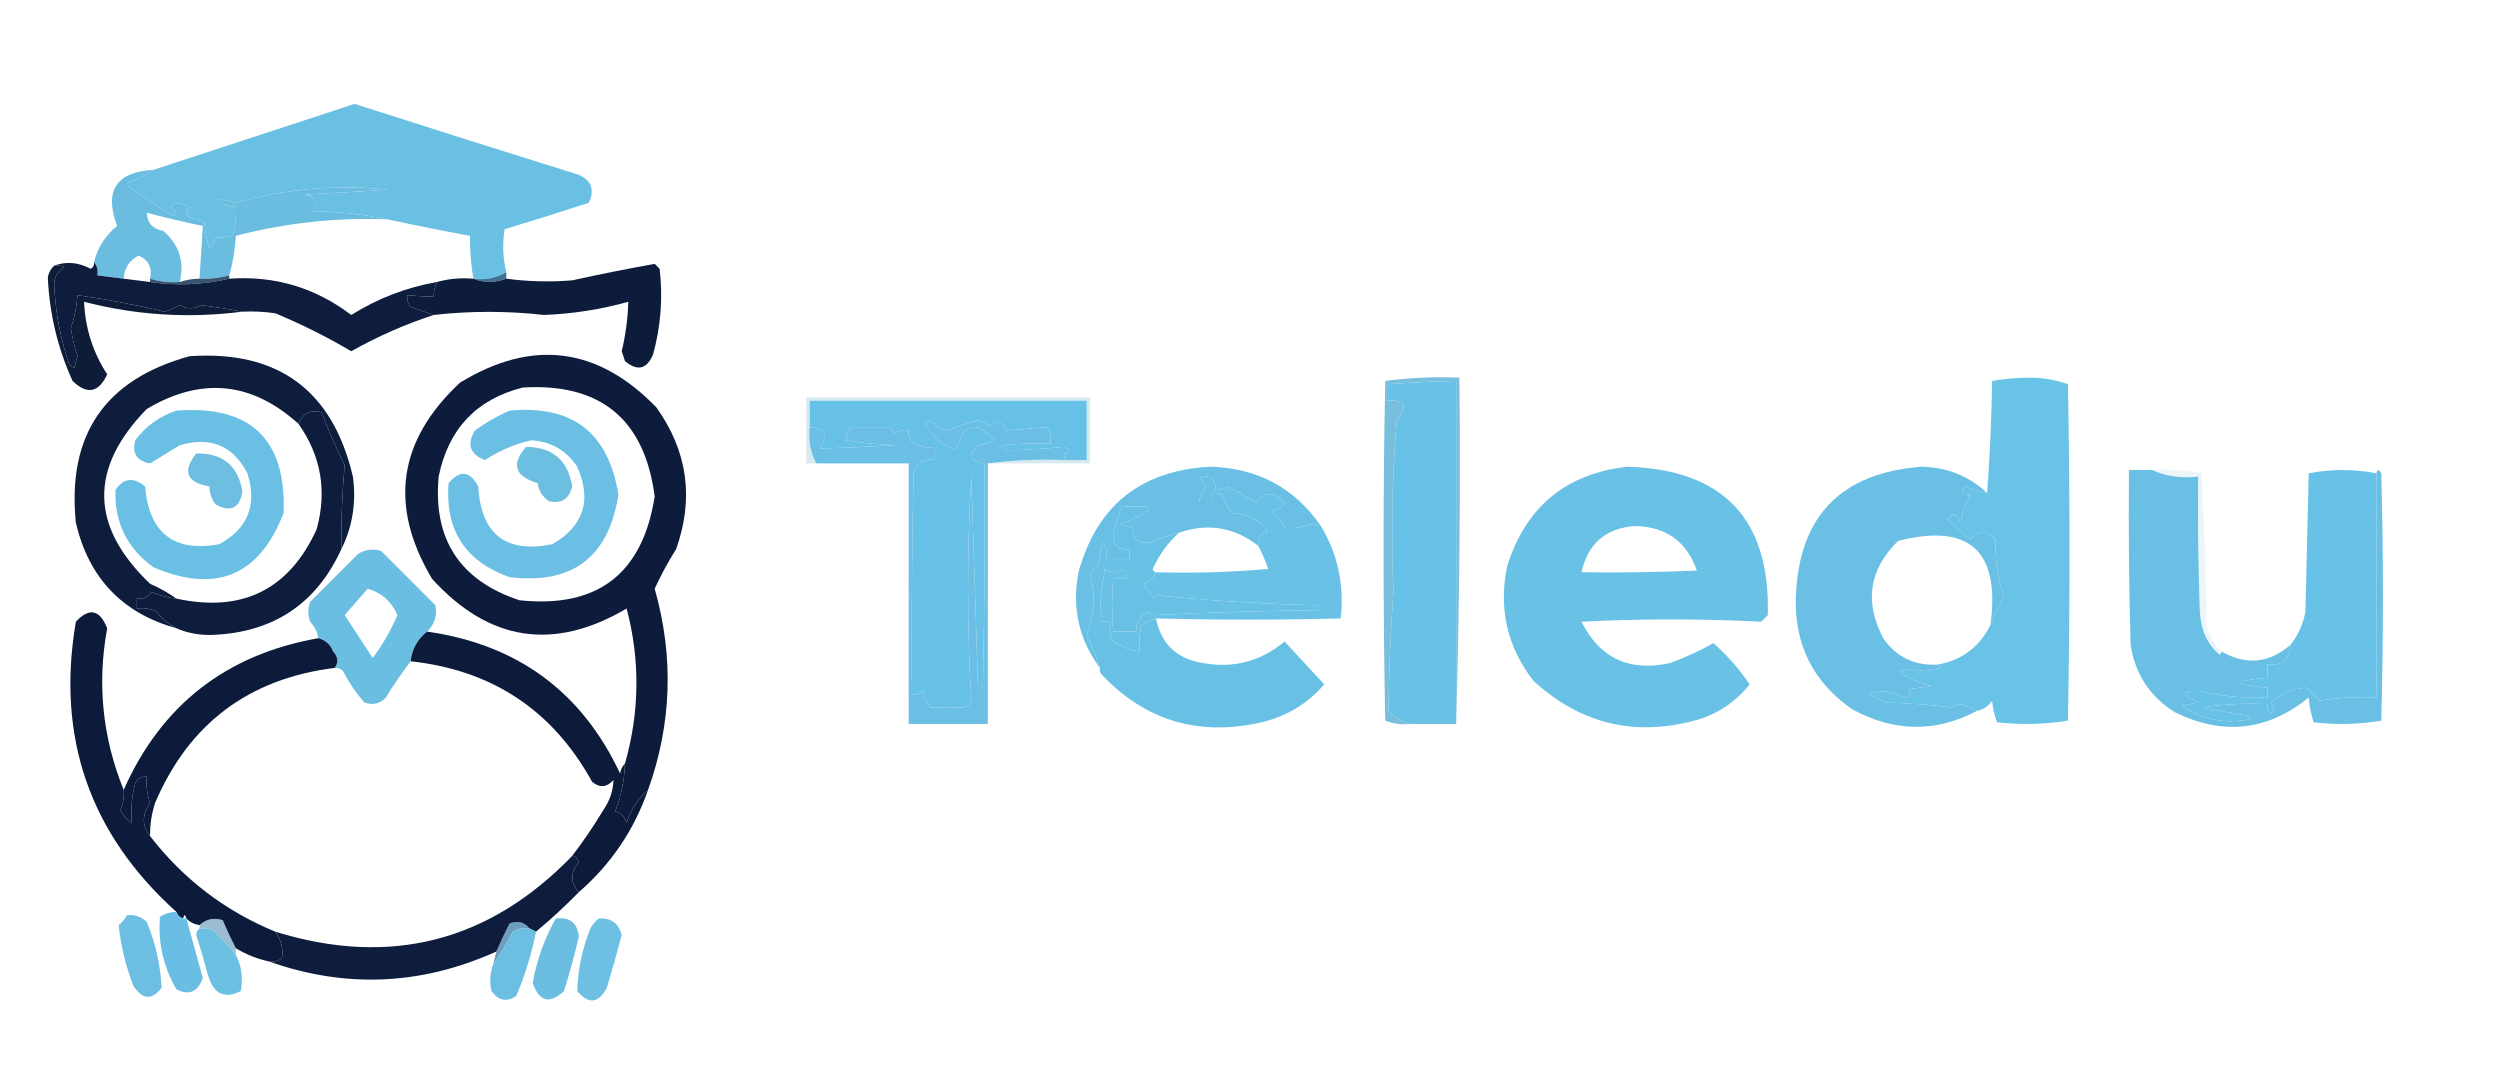 <?xml version="1.0" encoding="UTF-8"?>
<!DOCTYPE svg PUBLIC "-//W3C//DTD SVG 1.1//EN" "http://www.w3.org/Graphics/SVG/1.1/DTD/svg11.dtd">
<svg xmlns="http://www.w3.org/2000/svg" version="1.1" width="758px" height="329px" style="shape-rendering:geometricPrecision; text-rendering:geometricPrecision; image-rendering:optimizeQuality; fill-rule:evenodd; clip-rule:evenodd" xmlns:xlink="http://www.w3.org/1999/xlink">
<g><path style="opacity:1" fill="#6ac0e3" d="M 153.5,82.5 C 150.495,84.299 147.162,84.966 143.5,84.5C 142.8,80.202 142.467,75.869 142.5,71.5C 134.021,69.938 125.688,68.271 117.5,66.5C 110.058,64.966 102.391,64.132 94.5,64C 96.821,61.595 96.155,59.928 92.5,59C 100.844,58.574 109.177,58.074 117.5,57.5C 126.063,58.344 134.563,59.677 143,61.5C 147.562,60.568 152.062,59.401 156.5,58C 140.613,52.038 124.447,46.871 108,42.5C 91.262,47.08 74.762,52.247 58.5,58C 61.292,58.542 63.958,59.376 66.5,60.5C 67.635,62.213 69.302,62.88 71.5,62.5C 71.74,65.579 71.407,68.579 70.5,71.5C 68.979,71.88 67.313,72.046 65.5,72C 64.929,73.205 64.262,74.372 63.5,75.5C 62.682,72.893 62.182,70.226 62,67.5C 60.601,66.773 59.101,66.273 57.5,66C 56.167,65 56.167,64 57.5,63C 55.55,61.504 53.55,61.337 51.5,62.5C 52.167,63.167 52.833,63.833 53.5,64.5C 53.167,64.833 52.833,65.167 52.5,65.5C 47.817,62.627 43.317,59.627 39,56.5C 38.833,56.167 38.667,55.833 38.5,55.5C 41.904,54.24 44.57,52.907 46.5,51.5C 66.725,44.87 87.058,38.203 107.5,31.5C 130.131,38.766 152.797,45.932 175.5,53C 179.382,54.752 180.382,57.585 178.5,61.5C 170.02,64.272 161.52,66.938 153,69.5C 152.294,73.887 152.46,78.22 153.5,82.5 Z M 117.5,57.5 C 102.09,55.882 86.757,57.215 71.5,61.5C 69.865,60.954 68.199,60.62 66.5,60.5C 63.958,59.376 61.292,58.542 58.5,58C 74.762,52.247 91.262,47.08 108,42.5C 124.447,46.871 140.613,52.038 156.5,58C 152.062,59.401 147.562,60.568 143,61.5C 134.563,59.677 126.063,58.344 117.5,57.5 Z"/></g>
<g><path style="opacity:1" fill="#6bbde0" d="M 46.5,51.5 C 44.57,52.907 41.904,54.24 38.5,55.5C 38.667,55.833 38.833,56.167 39,56.5C 43.317,59.627 47.817,62.627 52.5,65.5C 52.833,65.167 53.167,64.833 53.5,64.5C 52.833,63.833 52.167,63.167 51.5,62.5C 53.55,61.337 55.55,61.504 57.5,63C 56.167,64 56.167,65 57.5,66C 59.101,66.273 60.601,66.773 62,67.5C 62.182,70.226 62.682,72.893 63.5,75.5C 64.262,74.372 64.929,73.205 65.5,72C 67.313,72.046 68.979,71.88 70.5,71.5C 71.407,68.579 71.74,65.579 71.5,62.5C 69.302,62.88 67.635,62.213 66.5,60.5C 68.199,60.62 69.865,60.954 71.5,61.5C 86.757,57.215 102.09,55.882 117.5,57.5C 109.177,58.074 100.844,58.574 92.5,59C 96.155,59.928 96.821,61.595 94.5,64C 102.391,64.132 110.058,64.966 117.5,66.5C 101.911,65.918 86.578,67.585 71.5,71.5C 71.283,75.705 70.617,79.705 69.5,83.5C 66.57,84.299 63.57,84.632 60.5,84.5C 60.833,79.167 61.167,73.833 61.5,68.5C 55.792,67.323 50.126,65.99 44.5,64.5C 44.626,67.595 46.293,69.428 49.5,70C 54.336,74.189 56.003,79.355 54.5,85.5C 51.392,85.736 48.392,85.403 45.5,84.5C 46.21,81.115 45.044,78.781 42,77.5C 39.208,78.93 37.708,81.264 37.5,84.5C 34.833,84.167 32.167,83.833 29.5,83.5C 29.768,81.901 29.434,80.568 28.5,79.5C 29.591,75.069 31.924,71.402 35.5,68.5C 31.519,57.823 35.185,52.156 46.5,51.5 Z"/></g>
<g><path style="opacity:0.91" fill="#2f648c" d="M 153.5,82.5 C 153.5,83.167 153.5,83.833 153.5,84.5C 150.064,85.781 146.731,85.781 143.5,84.5C 147.162,84.966 150.495,84.299 153.5,82.5 Z"/></g>
<g><path style="opacity:0.925" fill="#274868" d="M 69.5,83.5 C 69.5,83.833 69.5,84.167 69.5,84.5C 61.443,86.365 53.443,86.698 45.5,85.5C 45.5,85.167 45.5,84.833 45.5,84.5C 48.392,85.403 51.392,85.736 54.5,85.5C 56.435,84.85 58.435,84.517 60.5,84.5C 63.57,84.632 66.57,84.299 69.5,83.5 Z"/></g>
<g><path style="opacity:1" fill="#0e1c3b" d="M 131.5,95.5 C 129.26,94.736 126.927,93.902 124.5,93C 123.663,91.989 123.33,90.822 123.5,89.5C 126.214,89.75 128.881,89.917 131.5,90C 131.47,88.571 131.803,87.071 132.5,85.5C 135.962,84.518 139.629,84.185 143.5,84.5C 146.731,85.781 150.064,85.781 153.5,84.5C 160.149,85.38 166.816,85.546 173.5,85C 181.877,83.152 190.211,81.485 198.5,80C 199,80.5 199.5,81 200,81.5C 201.029,90.31 200.363,98.977 198,107.5C 196.11,111.961 193.276,112.628 189.5,109.5C 189.167,108.5 188.833,107.5 188.5,106.5C 189.688,101.562 190.355,96.562 190.5,91.5C 182.183,93.819 173.683,95.152 165,95.5C 153.773,94.246 142.606,94.246 131.5,95.5 Z"/></g>
<g><path style="opacity:0.992" fill="#0d1c3c" d="M 16.5,80.5 C 20.147,79.203 23.814,79.536 27.5,81.5C 28.297,81.043 28.631,80.376 28.5,79.5C 29.434,80.568 29.768,81.901 29.5,83.5C 32.167,83.833 34.833,84.167 37.5,84.5C 40.167,84.833 42.833,85.167 45.5,85.5C 53.443,86.698 61.443,86.365 69.5,84.5C 83.239,83.525 95.572,87.191 106.5,95.5C 114.567,90.461 123.234,87.127 132.5,85.5C 131.803,87.071 131.47,88.571 131.5,90C 128.881,89.917 126.214,89.75 123.5,89.5C 123.33,90.822 123.663,91.989 124.5,93C 126.927,93.902 129.26,94.736 131.5,95.5C 122.847,98.324 114.514,101.991 106.5,106.5C 99.081,102.124 91.414,98.29 83.5,95C 80.183,94.502 76.85,94.335 73.5,94.5C 69.483,93.747 65.316,93.08 61,92.5C 58.815,93.758 56.648,93.758 54.5,92.5C 53.059,93.304 51.559,93.971 50,94.5C 41.224,92.434 32.391,90.767 23.5,89.5C 23.259,92.897 22.593,96.231 21.5,99.5C 21.928,102.412 22.595,105.245 23.5,108C 23.167,109.167 22.833,110.333 22.5,111.5C 21.914,111.291 21.414,110.957 21,110.5C 18.447,103.115 16.947,95.448 16.5,87.5C 16.115,84.629 17.115,82.463 19.5,81C 18.552,80.517 17.552,80.35 16.5,80.5 Z"/></g>
<g><path style="opacity:0.991" fill="#0e1b37" d="M 16.5,80.5 C 17.552,80.35 18.552,80.517 19.5,81C 17.115,82.463 16.115,84.629 16.5,87.5C 16.947,95.448 18.447,103.115 21,110.5C 21.414,110.957 21.914,111.291 22.5,111.5C 22.833,110.333 23.167,109.167 23.5,108C 22.595,105.245 21.928,102.412 21.5,99.5C 22.593,96.231 23.259,92.897 23.5,89.5C 32.391,90.767 41.224,92.434 50,94.5C 51.559,93.971 53.059,93.304 54.5,92.5C 56.648,93.758 58.815,93.758 61,92.5C 65.316,93.08 69.483,93.747 73.5,94.5C 57.275,96.592 41.275,95.592 25.5,91.5C 25.831,99.494 28.165,106.827 32.5,113.5C 29.908,119.088 26.408,119.755 22,115.5C 17.467,105.504 14.967,95.004 14.5,84C 14.808,82.54 15.475,81.374 16.5,80.5 Z"/></g>
<g><path style="opacity:1" fill="#0e1d3c" d="M 103.5,166.5 C 103.408,157.994 103.741,149.494 104.5,141C 101.909,135.814 99.576,130.481 97.5,125C 94.114,124.119 91.78,125.286 90.5,128.5C 76.314,115.7 60.981,114.2 44.5,124C 26.967,141.961 27.3,159.628 45.5,177C 48.391,178.274 51.058,179.774 53.5,181.5C 50.882,181.221 48.382,180.554 46,179.5C 44.89,181.037 43.39,181.703 41.5,181.5C 41.5,182.5 41.5,183.5 41.5,184.5C 43.604,184.201 45.604,184.534 47.5,185.5C 49.162,187.652 51.162,189.318 53.5,190.5C 37.075,185.906 26.909,175.24 23,158.5C 20.307,131.875 31.807,115.042 57.5,108C 84.358,106.175 100.858,118.341 107,144.5C 108.066,152.314 106.899,159.647 103.5,166.5 Z"/></g>
<g><path style="opacity:0.32" fill="#7fb8cc" d="M 299.5,140.5 C 307.316,139.508 315.316,139.174 323.5,139.5C 325.5,139.5 327.5,139.5 329.5,139.5C 329.5,133.5 329.5,127.5 329.5,121.5C 301.5,121.5 273.5,121.5 245.5,121.5C 245.5,124.167 245.5,126.833 245.5,129.5C 245.036,133.502 245.702,137.169 247.5,140.5C 246.5,140.5 245.5,140.5 244.5,140.5C 244.5,133.833 244.5,127.167 244.5,120.5C 273.167,120.5 301.833,120.5 330.5,120.5C 330.5,127.167 330.5,133.833 330.5,140.5C 320.167,140.5 309.833,140.5 299.5,140.5 Z"/></g>
<g><path style="opacity:1" fill="#68c3e7" d="M 599.5,215.5 C 597.844,214.854 596.177,214.187 594.5,213.5C 593.558,213.608 592.725,213.941 592,214.5C 585.247,213.686 578.414,213.186 571.5,213C 569.941,212.02 568.274,211.187 566.5,210.5C 570.303,209.158 573.97,209.491 577.5,211.5C 579.569,211.176 579.902,210.342 578.5,209C 580.833,208.667 583.167,208.333 585.5,208C 581.87,207.051 578.537,205.551 575.5,203.5C 578.043,202.942 580.71,202.942 583.5,203.5C 585.167,203.167 586.833,202.833 588.5,202.5C 588.376,201.893 588.043,201.56 587.5,201.5C 594.8,200.209 600.133,196.209 603.5,189.5C 604.514,186.611 605.848,183.778 607.5,181C 605.736,175.454 604.902,169.62 605,163.5C 602.541,160.9 600.041,160.9 597.5,163.5C 594.893,161.767 592.56,159.767 590.5,157.5C 591.999,155.198 593.332,155.531 594.5,158.5C 594.998,155.407 595.998,152.574 597.5,150C 594.721,149.851 594.221,149.017 596,147.5C 598.087,148.397 600.254,149.064 602.5,149.5C 603.331,138.341 603.831,127.007 604,115.5C 607.75,114.85 611.584,114.517 615.5,114.5C 619.595,114.542 623.429,115.208 627,116.5C 627.63,150.367 627.63,184.367 627,218.5C 619.914,219.646 612.747,219.812 605.5,219C 604.736,216.931 604.236,214.764 604,212.5C 602.871,214.141 601.371,215.141 599.5,215.5 Z"/></g>
<g><path style="opacity:1" fill="#67c1e6" d="M 323.5,139.5 C 322.047,138.175 322.381,137.342 324.5,137C 323.975,136.308 323.308,135.808 322.5,135.5C 316.35,136.13 310.517,136.463 305,136.5C 304.5,136 304,135.5 303.5,135C 308.489,134.501 313.489,134.334 318.5,134.5C 318.66,132.801 318.494,131.134 318,129.5C 313.667,129.833 309.333,130.167 305,130.5C 303.579,127.378 301.913,127.044 300,129.5C 299.161,128.376 297.994,127.709 296.5,127.5C 293.366,128.241 290.366,129.241 287.5,130.5C 285.306,130.046 283.473,129.046 282,127.5C 281.5,127.833 281,128.167 280.5,128.5C 282.645,132.543 285.812,135.21 290,136.5C 291.981,128.256 295.815,127.256 301.5,133.5C 299.922,134.298 298.256,134.798 296.5,135C 293.513,138.208 294.18,140.041 298.5,140.5C 298.667,163.169 298.5,185.836 298,208.5C 297.586,208.043 297.086,207.709 296.5,207.5C 295.833,186.5 295.167,165.5 294.5,144.5C 293.178,167.202 293.178,189.869 294.5,212.5C 294.113,213.72 293.28,214.387 292,214.5C 288.813,214.402 285.646,214.402 282.5,214.5C 280.931,213.286 280.098,211.619 280,209.5C 278.989,210.337 277.822,210.67 276.5,210.5C 276.333,188.164 276.5,165.831 277,143.5C 277.938,140.277 280.105,138.944 283.5,139.5C 283.657,138.127 283.49,136.793 283,135.5C 280.872,135.927 278.705,135.427 276.5,134C 275.663,132.989 275.33,131.822 275.5,130.5C 273.856,130.286 272.356,130.62 271,131.5C 270.667,130.833 270.333,130.167 270,129.5C 266,129.5 262,129.5 258,129.5C 257.033,130.678 256.533,132.011 256.5,133.5C 261.467,134.329 266.467,134.829 271.5,135C 263.783,135.436 256.116,135.77 248.5,136C 251.466,132.096 250.466,129.929 245.5,129.5C 245.5,126.833 245.5,124.167 245.5,121.5C 273.5,121.5 301.5,121.5 329.5,121.5C 329.5,127.5 329.5,133.5 329.5,139.5C 327.5,139.5 325.5,139.5 323.5,139.5 Z"/></g>
<g><path style="opacity:0.954" fill="#72bcdc" d="M 441.5,219.5 C 441.5,184.833 441.5,150.167 441.5,115.5C 434.49,115.668 427.49,116.001 420.5,116.5C 420.5,118.167 420.5,119.833 420.5,121.5C 426.12,121.005 427.12,123.005 423.5,127.5C 422.083,144.833 421.75,162.166 422.5,179.5C 421.615,191.509 421.115,203.509 421,215.5C 422.792,217.628 424.958,218.961 427.5,219.5C 424.881,219.768 422.381,219.435 420,218.5C 419.333,184.167 419.333,149.833 420,115.5C 427.413,114.519 434.913,114.186 442.5,114.5C 442.832,149.671 442.498,184.671 441.5,219.5 Z"/></g>
<g><path style="opacity:1" fill="#68c1e6" d="M 441.5,219.5 C 436.833,219.5 432.167,219.5 427.5,219.5C 424.958,218.961 422.792,217.628 421,215.5C 421.115,203.509 421.615,191.509 422.5,179.5C 421.75,162.166 422.083,144.833 423.5,127.5C 427.12,123.005 426.12,121.005 420.5,121.5C 420.5,119.833 420.5,118.167 420.5,116.5C 427.49,116.001 434.49,115.668 441.5,115.5C 441.5,150.167 441.5,184.833 441.5,219.5 Z"/></g>
<g><path style="opacity:1" fill="#0d1c3c" d="M 196.5,239.5 C 193.439,242.097 191.273,245.43 190,249.5C 189.5,247.667 188.333,246.5 186.5,246C 188.271,241.694 189.271,236.861 189.5,231.5C 193.947,215.839 194.113,200.172 190,184.5C 167.934,197.516 148.268,194.516 131,175.5C 117.826,153.38 120.659,133.547 139.5,116C 161.362,102.667 181.195,105.167 199,123.5C 208.488,136.766 210.488,151.099 205,166.5C 202.562,170.377 200.395,174.377 198.5,178.5C 204.35,199.097 203.683,219.43 196.5,239.5 Z M 158.5,117.5 C 182.093,116.095 195.426,127.095 198.5,150.5C 194.844,173.985 181.178,184.485 157.5,182C 139.418,176.008 131.252,163.508 133,144.5C 135.939,130.065 144.439,121.065 158.5,117.5 Z"/></g>
<g><path style="opacity:1" fill="#6bbfe4" d="M 323.5,139.5 C 315.316,139.174 307.316,139.508 299.5,140.5C 299.5,166.833 299.5,193.167 299.5,219.5C 291.5,219.5 283.5,219.5 275.5,219.5C 275.5,193.167 275.5,166.833 275.5,140.5C 266.167,140.5 256.833,140.5 247.5,140.5C 245.702,137.169 245.036,133.502 245.5,129.5C 250.466,129.929 251.466,132.096 248.5,136C 256.116,135.77 263.783,135.436 271.5,135C 266.467,134.829 261.467,134.329 256.5,133.5C 256.533,132.011 257.033,130.678 258,129.5C 262,129.5 266,129.5 270,129.5C 270.333,130.167 270.667,130.833 271,131.5C 272.356,130.62 273.856,130.286 275.5,130.5C 275.33,131.822 275.663,132.989 276.5,134C 278.705,135.427 280.872,135.927 283,135.5C 283.49,136.793 283.657,138.127 283.5,139.5C 280.105,138.944 277.938,140.277 277,143.5C 276.5,165.831 276.333,188.164 276.5,210.5C 277.822,210.67 278.989,210.337 280,209.5C 280.098,211.619 280.931,213.286 282.5,214.5C 285.646,214.402 288.813,214.402 292,214.5C 293.28,214.387 294.113,213.72 294.5,212.5C 293.178,189.869 293.178,167.202 294.5,144.5C 295.167,165.5 295.833,186.5 296.5,207.5C 297.086,207.709 297.586,208.043 298,208.5C 298.5,185.836 298.667,163.169 298.5,140.5C 294.18,140.041 293.513,138.208 296.5,135C 298.256,134.798 299.922,134.298 301.5,133.5C 295.815,127.256 291.981,128.256 290,136.5C 285.812,135.21 282.645,132.543 280.5,128.5C 281,128.167 281.5,127.833 282,127.5C 283.473,129.046 285.306,130.046 287.5,130.5C 290.366,129.241 293.366,128.241 296.5,127.5C 297.994,127.709 299.161,128.376 300,129.5C 301.913,127.044 303.579,127.378 305,130.5C 309.333,130.167 313.667,129.833 318,129.5C 318.494,131.134 318.66,132.801 318.5,134.5C 313.489,134.334 308.489,134.501 303.5,135C 304,135.5 304.5,136 305,136.5C 310.517,136.463 316.35,136.13 322.5,135.5C 323.308,135.808 323.975,136.308 324.5,137C 322.381,137.342 322.047,138.175 323.5,139.5 Z"/></g>
<g><path style="opacity:1" fill="#6dbfe1" d="M 159.5,135.5 C 167.548,135.547 172.214,139.547 173.5,147.5C 172.563,151.283 170.229,152.783 166.5,152C 164.513,150.681 163.346,148.848 163,146.5C 156.063,144.393 154.896,140.726 159.5,135.5 Z"/></g>
<g><path style="opacity:1" fill="#6ac0e4" d="M 400.5,159.5 C 399.504,159.586 398.671,159.252 398,158.5C 395.306,159.883 392.473,160.383 389.5,160C 388.636,157.929 387.303,156.262 385.5,155C 390.151,153.765 390.484,152.098 386.5,150C 384.076,149.403 382.243,150.237 381,152.5C 378.097,150.677 375.097,149.01 372,147.5C 370.989,148.337 369.822,148.67 368.5,148.5C 368.592,144.929 366.926,143.762 363.5,145C 364.516,145.519 365.182,146.353 365.5,147.5C 364.453,149.056 363.786,150.723 363.5,152.5C 364.833,152.5 366.167,152.5 367.5,152.5C 367.5,151.5 367.5,150.5 367.5,149.5C 368.552,149.351 369.552,149.517 370.5,150C 371.218,151.987 372.218,153.821 373.5,155.5C 378.019,155.759 381.685,157.593 384.5,161C 382.137,161.589 381.137,163.089 381.5,165.5C 374.264,159.85 366.264,158.516 357.5,161.5C 354.587,162.24 351.753,163.24 349,164.5C 345.113,164.986 343.28,163.319 343.5,159.5C 342.127,159.657 340.793,159.49 339.5,159C 342.651,157.902 345.651,156.402 348.5,154.5C 348.333,154.167 348.167,153.833 348,153.5C 345.401,153.633 342.734,153.633 340,153.5C 339.323,155.885 338.489,158.551 337.5,161.5C 337.199,165.177 338.866,166.843 342.5,166.5C 342.5,167.5 342.5,168.5 342.5,169.5C 340.167,169.5 337.833,169.5 335.5,169.5C 335.785,167.712 335.452,166.045 334.5,164.5C 333.686,166.766 333.186,169.1 333,171.5C 331.842,171.998 331.009,172.831 330.5,174C 332.166,180.349 331.832,186.516 329.5,192.5C 331.048,195.823 332.381,199.157 333.5,202.5C 327.111,193.933 324.945,184.266 327,173.5C 332.559,153.287 345.893,142.621 367,141.5C 381.335,141.913 392.501,147.913 400.5,159.5 Z"/></g>
<g><path style="opacity:0.996" fill="#6ac0e4" d="M 602.5,149.5 C 600.254,149.064 598.087,148.397 596,147.5C 594.221,149.017 594.721,149.851 597.5,150C 595.998,152.574 594.998,155.407 594.5,158.5C 593.332,155.531 591.999,155.198 590.5,157.5C 592.56,159.767 594.893,161.767 597.5,163.5C 600.041,160.9 602.541,160.9 605,163.5C 604.902,169.62 605.736,175.454 607.5,181C 605.848,183.778 604.514,186.611 603.5,189.5C 606.512,167.001 597.178,158.501 575.5,164C 566.71,172.657 565.21,182.491 571,193.5C 574.961,199.23 580.461,201.896 587.5,201.5C 588.043,201.56 588.376,201.893 588.5,202.5C 586.833,202.833 585.167,203.167 583.5,203.5C 580.71,202.942 578.043,202.942 575.5,203.5C 578.537,205.551 581.87,207.051 585.5,208C 583.167,208.333 580.833,208.667 578.5,209C 579.902,210.342 579.569,211.176 577.5,211.5C 573.97,209.491 570.303,209.158 566.5,210.5C 568.274,211.187 569.941,212.02 571.5,213C 578.414,213.186 585.247,213.686 592,214.5C 592.725,213.941 593.558,213.608 594.5,213.5C 596.177,214.187 597.844,214.854 599.5,215.5C 586.916,222.171 574.249,222.004 561.5,215C 549.723,206.778 544.056,195.445 544.5,181C 545.376,156.622 558.043,143.455 582.5,141.5C 590.305,141.65 596.972,144.317 602.5,149.5 Z"/></g>
<g><path style="opacity:1" fill="#6dbee1" d="M 59.5,137.5 C 67.5,137.327 72.167,141.161 73.5,149C 72.663,154.085 69.996,155.418 65.5,153C 64.139,151.416 63.472,149.582 63.5,147.5C 56.538,146.255 55.204,142.921 59.5,137.5 Z"/></g>
<g><path style="opacity:1" fill="#6bbfe4" d="M 154.5,124.5 C 173.528,122.702 184.528,131.202 187.5,150C 184.557,168.941 173.557,177.275 154.5,175C 141.065,170.23 134.899,160.73 136,146.5C 139.49,142.412 142.49,142.745 145,147.5C 145.856,162.033 153.356,167.866 167.5,165C 177.011,159.466 179.511,151.633 175,141.5C 171.625,136.481 166.958,133.815 161,133.5C 155.995,134.668 151.328,136.668 147,139.5C 142.464,137.69 141.464,134.69 144,130.5C 147.351,128.079 150.851,126.079 154.5,124.5 Z"/></g>
<g><path style="opacity:1" fill="#69c1e5" d="M 493.5,141.5 C 522.61,142.442 536.777,157.442 536,186.5C 535.333,187.167 534.667,187.833 534,188.5C 515.936,187.575 497.77,187.575 479.5,188.5C 485.112,199.636 494.112,203.803 506.5,201C 511.143,199.276 515.477,197.276 519.5,195C 523.725,198.722 527.392,202.888 530.5,207.5C 526.553,212.476 521.553,215.976 515.5,218C 496.407,223.629 479.573,219.795 465,206.5C 456.951,196.145 454.285,184.478 457,171.5C 462.73,153.565 474.897,143.565 493.5,141.5 Z M 495.5,159.5 C 505.026,159.59 511.359,164.09 514.5,173C 502.838,173.5 491.171,173.667 479.5,173.5C 481.45,164.879 486.783,160.212 495.5,159.5 Z"/></g>
<g><path style="opacity:1" fill="#69bfe4" d="M 53.5,124.5 C 75.969,122.804 86.802,133.137 86,155.5C 78.674,174.572 65.507,180.072 46.5,172C 38.5,166.168 34.667,158.334 35,148.5C 37.528,144.915 40.528,144.582 44,147.5C 45.203,161.665 52.703,167.499 66.5,165C 75.208,160.216 78.042,153.049 75,143.5C 70.652,135.085 63.819,132.252 54.5,135C 51.462,136.849 48.462,138.682 45.5,140.5C 41.475,139.783 39.975,137.45 41,133.5C 44.299,129.118 48.466,126.118 53.5,124.5 Z"/></g>
<g><path style="opacity:1" fill="#69bee1" d="M 129.5,191.5 C 126.595,193.756 124.928,196.756 124.5,200.5C 121.863,203.989 119.363,207.655 117,211.5C 115.192,213.396 113.025,213.896 110.5,213C 107.943,210.108 105.776,206.941 104,203.5C 103.329,202.748 102.496,202.414 101.5,202.5C 102.686,200.806 102.519,199.139 101,197.5C 100.124,195.365 98.624,194.031 96.5,193.5C 96.205,191.577 95.372,189.91 94,188.5C 93.333,186.5 93.333,184.5 94,182.5C 98.833,177.667 103.667,172.833 108.5,168C 110.695,166.627 113.029,166.294 115.5,167C 121.027,172.527 126.527,178.027 132,183.5C 132.612,186.611 131.779,189.277 129.5,191.5 Z M 111.5,178.5 C 115.72,179.717 118.72,182.383 120.5,186.5C 118.521,191.123 116.021,195.456 113,199.5C 110.167,195.167 107.333,190.833 104.5,186.5C 106.856,183.814 109.189,181.147 111.5,178.5 Z"/></g>
<g><path style="opacity:1" fill="#6ac1e6" d="M 400.5,159.5 C 405.628,168.027 407.628,177.36 406.5,187.5C 387.757,188.007 369.091,188.007 350.5,187.5C 348.97,188.067 347.47,188.733 346,189.5C 345.503,192.146 345.336,194.813 345.5,197.5C 342.657,197.083 339.99,196.083 337.5,194.5C 336.652,192.591 336.318,190.591 336.5,188.5C 335.5,188.5 334.5,188.5 333.5,188.5C 333.523,183.126 334.023,177.793 335,172.5C 336.796,173.767 338.629,173.767 340.5,172.5C 341.386,173.325 341.719,174.325 341.5,175.5C 340.167,175.5 338.833,175.5 337.5,175.5C 337.081,180.736 337.081,186.069 337.5,191.5C 339.833,191.5 342.167,191.5 344.5,191.5C 344.373,188.755 345.54,186.755 348,185.5C 348.414,185.957 348.914,186.291 349.5,186.5C 366.456,185.681 383.456,185.181 400.5,185C 400.043,184.586 399.709,184.086 399.5,183.5C 383.107,183.147 366.941,182.147 351,180.5C 350.667,180.833 350.333,181.167 350,181.5C 348.833,180 347.667,178.5 346.5,177C 348.544,176.502 349.878,175.335 350.5,173.5C 361.853,173.832 373.186,173.499 384.5,172.5C 383.68,170.026 382.68,167.693 381.5,165.5C 381.137,163.089 382.137,161.589 384.5,161C 381.685,157.593 378.019,155.759 373.5,155.5C 372.218,153.821 371.218,151.987 370.5,150C 369.552,149.517 368.552,149.351 367.5,149.5C 367.5,150.5 367.5,151.5 367.5,152.5C 366.167,152.5 364.833,152.5 363.5,152.5C 363.786,150.723 364.453,149.056 365.5,147.5C 365.182,146.353 364.516,145.519 363.5,145C 366.926,143.762 368.592,144.929 368.5,148.5C 369.822,148.67 370.989,148.337 372,147.5C 375.097,149.01 378.097,150.677 381,152.5C 382.243,150.237 384.076,149.403 386.5,150C 390.484,152.098 390.151,153.765 385.5,155C 387.303,156.262 388.636,157.929 389.5,160C 392.473,160.383 395.306,159.883 398,158.5C 398.671,159.252 399.504,159.586 400.5,159.5 Z"/></g>
<g><path style="opacity:1" fill="#0e1d3d" d="M 103.5,166.5 C 95.898,183.078 82.898,191.745 64.5,192.5C 60.553,192.637 56.886,191.97 53.5,190.5C 51.162,189.318 49.162,187.652 47.5,185.5C 45.604,184.534 43.604,184.201 41.5,184.5C 41.5,183.5 41.5,182.5 41.5,181.5C 43.39,181.703 44.89,181.037 46,179.5C 48.382,180.554 50.882,181.221 53.5,181.5C 73.443,185.815 87.61,178.815 96,160.5C 99.203,148.917 97.37,138.251 90.5,128.5C 91.78,125.286 94.114,124.119 97.5,125C 99.576,130.481 101.909,135.814 104.5,141C 103.741,149.494 103.408,157.994 103.5,166.5 Z"/></g>
<g><path style="opacity:1" fill="#68c1e5" d="M 357.5,161.5 C 354.133,164.529 351.467,168.196 349.5,172.5C 349.624,173.107 349.957,173.44 350.5,173.5C 349.878,175.335 348.544,176.502 346.5,177C 347.667,178.5 348.833,180 350,181.5C 350.333,181.167 350.667,180.833 351,180.5C 366.941,182.147 383.107,183.147 399.5,183.5C 399.709,184.086 400.043,184.586 400.5,185C 383.456,185.181 366.456,185.681 349.5,186.5C 348.914,186.291 348.414,185.957 348,185.5C 345.54,186.755 344.373,188.755 344.5,191.5C 342.167,191.5 339.833,191.5 337.5,191.5C 337.081,186.069 337.081,180.736 337.5,175.5C 338.833,175.5 340.167,175.5 341.5,175.5C 341.719,174.325 341.386,173.325 340.5,172.5C 338.629,173.767 336.796,173.767 335,172.5C 334.023,177.793 333.523,183.126 333.5,188.5C 334.5,188.5 335.5,188.5 336.5,188.5C 336.318,190.591 336.652,192.591 337.5,194.5C 339.99,196.083 342.657,197.083 345.5,197.5C 345.336,194.813 345.503,192.146 346,189.5C 347.47,188.733 348.97,188.067 350.5,187.5C 352.021,195.187 356.688,199.687 364.5,201C 373.896,202.735 382.229,200.568 389.5,194.5C 393.5,198.833 397.5,203.167 401.5,207.5C 396.469,213.355 390.135,217.188 382.5,219C 363.457,223.369 347.29,218.536 334,204.5C 333.536,203.906 333.369,203.239 333.5,202.5C 332.381,199.157 331.048,195.823 329.5,192.5C 331.832,186.516 332.166,180.349 330.5,174C 331.009,172.831 331.842,171.998 333,171.5C 333.186,169.1 333.686,166.766 334.5,164.5C 335.452,166.045 335.785,167.712 335.5,169.5C 337.833,169.5 340.167,169.5 342.5,169.5C 342.5,168.5 342.5,167.5 342.5,166.5C 338.866,166.843 337.199,165.177 337.5,161.5C 338.489,158.551 339.323,155.885 340,153.5C 342.734,153.633 345.401,153.633 348,153.5C 348.167,153.833 348.333,154.167 348.5,154.5C 345.651,156.402 342.651,157.902 339.5,159C 340.793,159.49 342.127,159.657 343.5,159.5C 343.28,163.319 345.113,164.986 349,164.5C 351.753,163.24 354.587,162.24 357.5,161.5 Z"/></g>
<g><path style="opacity:0.996" fill="#0c1b3a" d="M 129.5,191.5 C 156.873,195.404 176.373,209.737 188,234.5C 188.232,233.263 188.732,232.263 189.5,231.5C 189.271,236.861 188.271,241.694 186.5,246C 188.333,246.5 189.5,247.667 190,249.5C 191.273,245.43 193.439,242.097 196.5,239.5C 192.221,251.74 185.221,262.073 175.5,270.5C 172.865,267.592 172.865,264.592 175.5,261.5C 175.253,260.287 174.586,259.62 173.5,259.5C 176.904,255.035 180.071,250.369 183,245.5C 184.914,242.702 185.914,239.702 186,236.5C 183.952,238.787 181.785,238.954 179.5,237C 167.566,215.355 149.233,203.189 124.5,200.5C 124.928,196.756 126.595,193.756 129.5,191.5 Z"/></g>
<g><path style="opacity:1" fill="#69c0e4" d="M 652.5,142.5 C 656.715,144.436 661.381,145.103 666.5,144.5C 666.333,158.171 666.5,171.837 667,185.5C 667.34,191.159 669.34,195.493 673,198.5C 673.399,198.272 673.565,197.938 673.5,197.5C 680.997,201.799 687.997,201.132 694.5,195.5C 694.289,199.985 691.956,201.985 687.5,201.5C 687.5,202.833 687.5,204.167 687.5,205.5C 676.833,206.5 676.833,207.5 687.5,208.5C 687.5,209.5 687.5,210.5 687.5,211.5C 680.575,211.78 673.742,211.114 667,209.5C 661.411,209.3 661.244,210.467 666.5,213C 664.833,213.333 663.167,213.667 661.5,214C 667.824,218.297 674.824,219.63 682.5,218C 682.167,217.667 681.833,217.333 681.5,217C 676.825,216.203 672.159,215.37 667.5,214.5C 674.134,213.503 680.8,213.17 687.5,213.5C 687.281,214.675 687.614,215.675 688.5,216.5C 689.731,215.349 689.731,214.183 688.5,213C 691.785,210.229 695.285,208.729 699,208.5C 700.667,209.5 702,210.833 703,212.5C 708.741,211.525 714.575,211.192 720.5,211.5C 720.5,188.833 720.5,166.167 720.5,143.5C 720.81,142.262 721.31,142.262 722,143.5C 722.667,168.5 722.667,193.5 722,218.5C 715.248,219.645 708.414,219.811 701.5,219C 700.726,216.595 700.226,214.095 700,211.5C 687.563,221.595 674.063,223.095 659.5,216C 651.881,211.272 647.381,204.438 646,195.5C 645.5,177.836 645.333,160.17 645.5,142.5C 647.833,142.5 650.167,142.5 652.5,142.5 Z"/></g>
<g><path style="opacity:0.141" fill="#7bbad5" d="M 652.5,142.5 C 657.565,142.219 662.565,142.552 667.5,143.5C 668.333,158.822 668.833,174.156 669,189.5C 669.738,192.648 671.238,195.315 673.5,197.5C 673.565,197.938 673.399,198.272 673,198.5C 669.34,195.493 667.34,191.159 667,185.5C 666.5,171.837 666.333,158.171 666.5,144.5C 661.381,145.103 656.715,144.436 652.5,142.5 Z"/></g>
<g><path style="opacity:1" fill="#68c1e6" d="M 720.5,143.5 C 720.5,166.167 720.5,188.833 720.5,211.5C 714.575,211.192 708.741,211.525 703,212.5C 702,210.833 700.667,209.5 699,208.5C 695.285,208.729 691.785,210.229 688.5,213C 689.731,214.183 689.731,215.349 688.5,216.5C 687.614,215.675 687.281,214.675 687.5,213.5C 680.8,213.17 674.134,213.503 667.5,214.5C 672.159,215.37 676.825,216.203 681.5,217C 681.833,217.333 682.167,217.667 682.5,218C 674.824,219.63 667.824,218.297 661.5,214C 663.167,213.667 664.833,213.333 666.5,213C 661.244,210.467 661.411,209.3 667,209.5C 673.742,211.114 680.575,211.78 687.5,211.5C 687.5,210.5 687.5,209.5 687.5,208.5C 676.833,207.5 676.833,206.5 687.5,205.5C 687.5,204.167 687.5,202.833 687.5,201.5C 691.956,201.985 694.289,199.985 694.5,195.5C 696.778,192.603 698.278,189.27 699,185.5C 699.333,171.5 699.667,157.5 700,143.5C 706.833,142.184 713.666,142.184 720.5,143.5 Z"/></g>
<g><path style="opacity:0.993" fill="#0c1b3b" d="M 96.5,193.5 C 98.624,194.031 100.124,195.365 101,197.5C 102.519,199.139 102.686,200.806 101.5,202.5C 75.418,205.76 57.252,219.427 47,243.5C 45.957,246.757 45.457,250.09 45.5,253.5C 42.989,250.384 42.989,247.051 45.5,243.5C 44.607,240.916 44.274,238.249 44.5,235.5C 42.876,235.36 41.71,236.027 41,237.5C 39.927,241.553 39.593,245.553 40,249.5C 38.371,248.435 37.204,247.101 36.5,245.5C 37.348,243.591 37.682,241.591 37.5,239.5C 48.921,213.761 68.588,198.428 96.5,193.5 Z"/></g>
<g><path style="opacity:1" fill="#0c1b3c" d="M 37.5,239.5 C 37.682,241.591 37.348,243.591 36.5,245.5C 37.204,247.101 38.371,248.435 40,249.5C 39.593,245.553 39.927,241.553 41,237.5C 41.71,236.027 42.876,235.36 44.5,235.5C 44.274,238.249 44.607,240.916 45.5,243.5C 42.989,247.051 42.989,250.384 45.5,253.5C 55.567,266.538 68.234,276.205 83.5,282.5C 85.266,285.087 85.933,287.753 85.5,290.5C 84.311,291.429 82.978,291.762 81.5,291.5C 77.937,290.718 74.603,289.384 71.5,287.5C 70.098,284.791 68.764,281.958 67.5,279C 64.829,278.167 62.496,278.667 60.5,280.5C 58.938,280.267 57.605,279.6 56.5,278.5C 56.167,277.167 55.833,277.167 55.5,278.5C 54.5,278.167 53.833,277.5 53.5,276.5C 27.184,252.848 17.017,223.515 23,188.5C 27.077,184.141 30.244,184.808 32.5,190.5C 29.404,207.305 31.071,223.638 37.5,239.5 Z"/></g>
<g><path style="opacity:0.431" fill="#1a6794" d="M 71.5,287.5 C 71.5,288.167 71.5,288.833 71.5,289.5C 69.473,286.814 67.14,284.314 64.5,282C 63.207,281.51 61.873,281.343 60.5,281.5C 60.5,281.167 60.5,280.833 60.5,280.5C 62.496,278.667 64.829,278.167 67.5,279C 68.764,281.958 70.098,284.791 71.5,287.5 Z"/></g>
<g><path style="opacity:0.999" fill="#6cbee2" d="M 38.5,277.5 C 40.827,277.247 42.827,277.914 44.5,279.5C 47.16,285.963 48.66,292.63 49,299.5C 46.06,303.287 43.226,303.12 40.5,299C 38.117,292.972 36.617,286.805 36,280.5C 37.045,279.627 37.878,278.627 38.5,277.5 Z"/></g>
<g><path style="opacity:0.761" fill="#407fa9" d="M 160.5,281.5 C 158.712,281.215 157.045,281.548 155.5,282.5C 153.674,286.037 151.674,289.37 149.5,292.5C 149.833,291.167 150.167,289.833 150.5,288.5C 151.734,285.636 153.068,282.803 154.5,280C 156.989,279.059 158.989,279.559 160.5,281.5 Z"/></g>
<g><path style="opacity:0.99" fill="#0d1c3c" d="M 173.5,259.5 C 174.586,259.62 175.253,260.287 175.5,261.5C 172.865,264.592 172.865,267.592 175.5,270.5C 171.357,274.733 167.023,278.733 162.5,282.5C 161.833,282.167 161.167,281.833 160.5,281.5C 158.989,279.559 156.989,279.059 154.5,280C 153.068,282.803 151.734,285.636 150.5,288.5C 127.78,298.753 104.78,299.753 81.5,291.5C 82.978,291.762 84.311,291.429 85.5,290.5C 85.933,287.753 85.266,285.087 83.5,282.5C 118.293,293.23 148.293,285.563 173.5,259.5 Z"/></g>
<g><path style="opacity:1" fill="#6bbfe3" d="M 160.5,281.5 C 161.167,281.833 161.833,282.167 162.5,282.5C 161.193,289.23 159.193,295.73 156.5,302C 153.669,303.917 151.169,303.417 149,300.5C 148.398,297.779 148.565,295.113 149.5,292.5C 151.674,289.37 153.674,286.037 155.5,282.5C 157.045,281.548 158.712,281.215 160.5,281.5 Z"/></g>
<g><path style="opacity:1" fill="#6cbee1" d="M 168.5,278.5 C 172.754,277.954 175.088,279.788 175.5,284C 174.204,289.555 172.704,295.055 171,300.5C 166.616,304.565 163.449,303.732 161.5,298C 162.762,291.044 165.095,284.544 168.5,278.5 Z"/></g>
<g><path style="opacity:1" fill="#6dc0e3" d="M 181.5,278.5 C 185.223,278.223 187.556,279.89 188.5,283.5C 187.101,288.862 185.601,294.196 184,299.5C 181.49,304.255 178.49,304.588 175,300.5C 175.207,293.994 176.541,287.661 179,281.5C 179.698,280.309 180.531,279.309 181.5,278.5 Z"/></g>
<g><path style="opacity:1" fill="#6abee3" d="M 53.5,276.5 C 53.833,277.5 54.5,278.167 55.5,278.5C 55.833,278.5 56.167,278.5 56.5,278.5C 58.163,284.482 59.829,290.482 61.5,296.5C 60.017,300.748 57.35,301.915 53.5,300C 49.517,293.082 47.85,285.749 48.5,278C 50.025,276.991 51.692,276.491 53.5,276.5 Z"/></g>
<g><path style="opacity:0.986" fill="#6bc0e3" d="M 60.5,281.5 C 61.873,281.343 63.207,281.51 64.5,282C 67.14,284.314 69.473,286.814 71.5,289.5C 73.245,292.885 73.745,296.552 73,300.5C 68.014,303.012 64.681,301.345 63,295.5C 61.935,291.47 60.768,287.47 59.5,283.5C 59.543,282.584 59.876,281.917 60.5,281.5 Z"/></g>
</svg>
